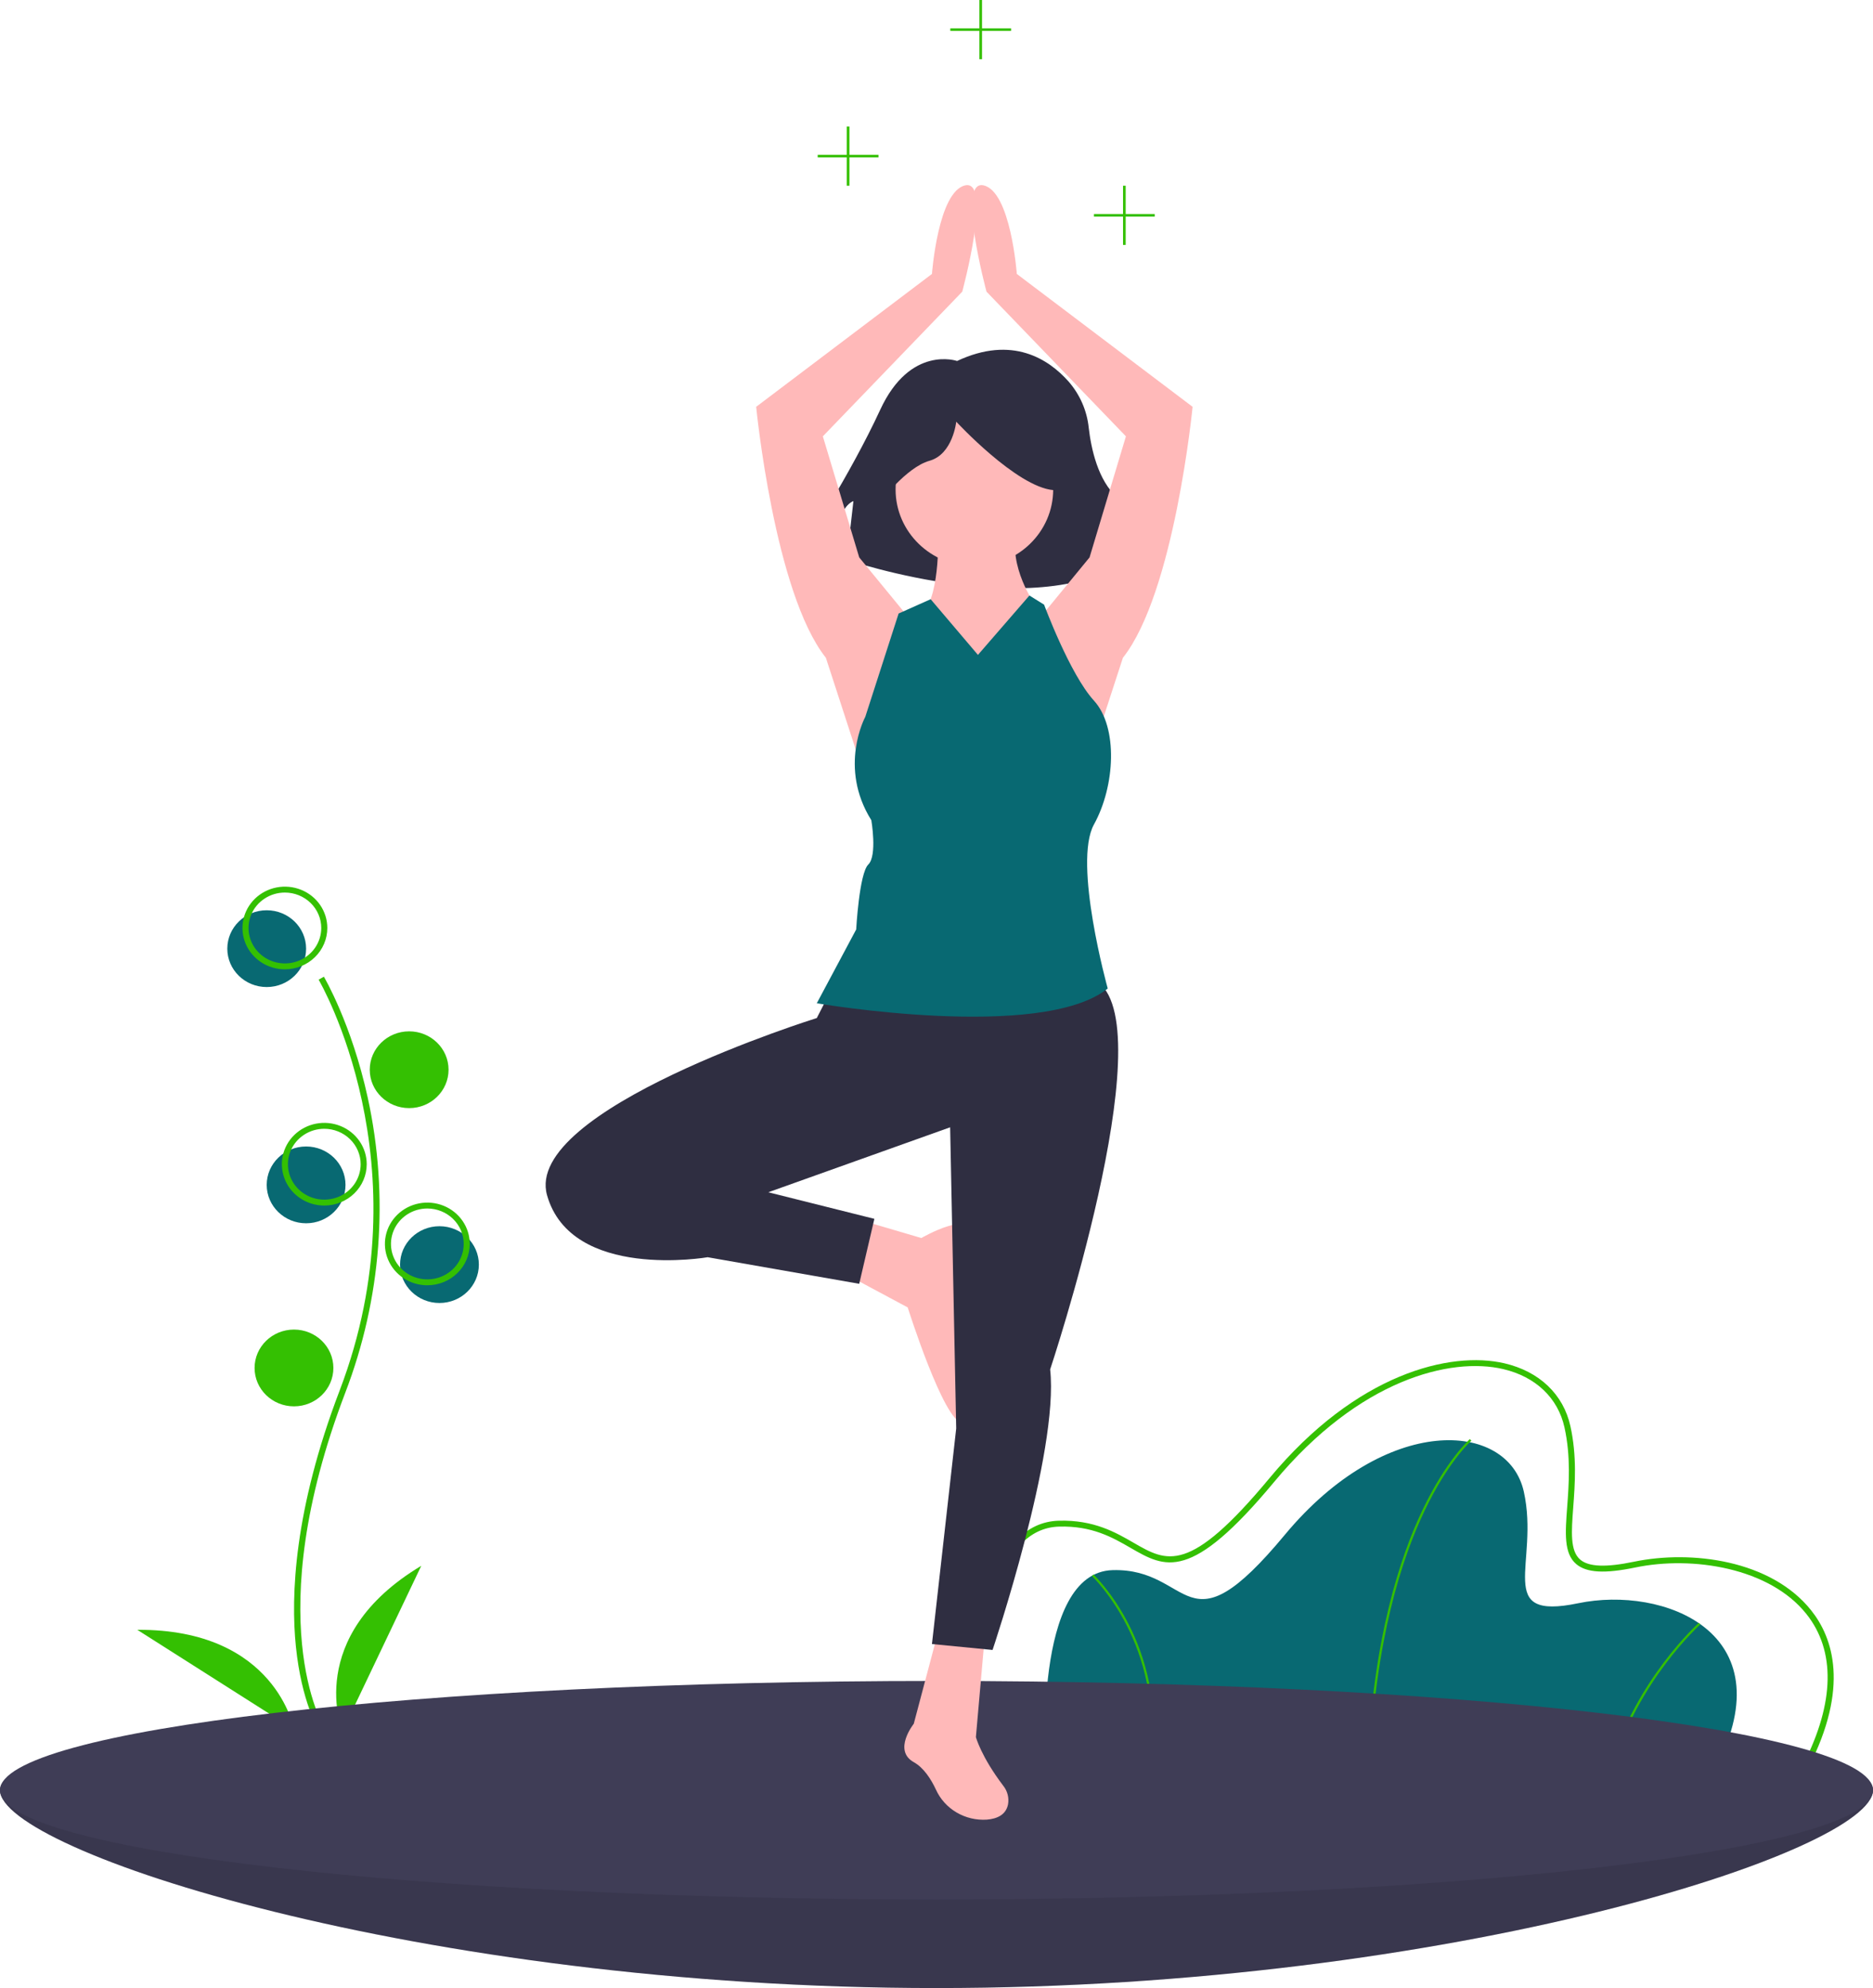 <svg width="539" height="572" viewBox="0 0 539 572" fill="none" xmlns="http://www.w3.org/2000/svg">
<g clip-path="url(#clip0)">
<path d="M539 515.078C539 532.439 418.341 572 269.5 572C120.659 572 0 532.439 0 515.078C0 497.717 120.659 509.131 269.5 509.131C418.341 509.131 539 497.717 539 515.078Z" fill="#3F3D56"/>
<path opacity="0.1" d="M539 515.078C539 532.439 418.341 572 269.5 572C120.659 572 0 532.439 0 515.078C0 497.717 120.659 509.131 269.5 509.131C418.341 509.131 539 497.717 539 515.078Z" fill="black"/>
<path d="M76.751 283.992C83.013 283.992 88.089 279.047 88.089 272.948C88.089 266.848 83.013 261.903 76.751 261.903C70.489 261.903 65.413 266.848 65.413 272.948C65.413 279.047 70.489 283.992 76.751 283.992Z" fill="#086972"/>
<path d="M126.464 374.897C132.726 374.897 137.803 369.952 137.803 363.853C137.803 357.753 132.726 352.808 126.464 352.808C120.202 352.808 115.126 357.753 115.126 363.853C115.126 369.952 120.202 374.897 126.464 374.897Z" fill="#086972"/>
<path d="M88.089 351.959C94.351 351.959 99.427 347.014 99.427 340.914C99.427 334.814 94.351 329.869 88.089 329.869C81.827 329.869 76.751 334.814 76.751 340.914C76.751 347.014 81.827 351.959 88.089 351.959Z" fill="#086972"/>
<path d="M91.705 497.68C91.505 497.361 86.786 489.685 85.15 473.746C83.649 459.122 84.614 434.472 97.737 400.089C122.599 334.95 92.008 282.393 91.695 281.87L93.204 281.017C93.284 281.15 101.177 294.55 105.841 315.887C112.002 344.176 109.759 373.59 99.373 400.681C74.553 465.708 93.005 496.491 93.194 496.795L91.705 497.68Z" fill="#34C002"/>
<path d="M81.984 278.895C79.569 278.895 77.208 278.197 75.2 276.89C73.192 275.583 71.627 273.726 70.703 271.552C69.779 269.379 69.537 266.987 70.008 264.68C70.479 262.373 71.642 260.254 73.35 258.59C75.058 256.927 77.233 255.794 79.602 255.335C81.97 254.876 84.425 255.112 86.656 256.012C88.888 256.912 90.795 258.437 92.136 260.392C93.478 262.348 94.194 264.648 94.194 267.001C94.191 270.154 92.903 273.177 90.614 275.407C88.325 277.637 85.221 278.891 81.984 278.895ZM81.984 256.806C79.914 256.806 77.89 257.403 76.169 258.524C74.448 259.644 73.107 261.236 72.314 263.099C71.522 264.962 71.315 267.012 71.719 268.989C72.123 270.967 73.12 272.784 74.583 274.209C76.047 275.635 77.912 276.606 79.942 277C81.972 277.393 84.077 277.191 85.989 276.419C87.901 275.648 89.536 274.341 90.686 272.665C91.836 270.988 92.45 269.017 92.45 267.001C92.447 264.298 91.343 261.706 89.381 259.795C87.419 257.884 84.759 256.809 81.984 256.806Z" fill="#34C002"/>
<path d="M117.743 318.825C124.005 318.825 129.081 313.88 129.081 307.78C129.081 301.681 124.005 296.736 117.743 296.736C111.481 296.736 106.405 301.681 106.405 307.78C106.405 313.88 111.481 318.825 117.743 318.825Z" fill="#34C002"/>
<path d="M93.322 346.861C90.907 346.861 88.546 346.164 86.538 344.857C84.53 343.55 82.965 341.692 82.041 339.519C81.117 337.345 80.875 334.954 81.346 332.647C81.817 330.339 82.98 328.22 84.688 326.557C86.396 324.893 88.571 323.76 90.94 323.301C93.308 322.842 95.764 323.078 97.995 323.978C100.226 324.878 102.133 326.403 103.475 328.359C104.816 330.315 105.532 332.615 105.532 334.967C105.529 338.12 104.241 341.144 101.952 343.374C99.663 345.603 96.559 346.858 93.322 346.861ZM93.322 324.772C91.252 324.772 89.228 325.37 87.507 326.49C85.786 327.61 84.445 329.203 83.653 331.066C82.861 332.928 82.653 334.978 83.057 336.956C83.461 338.934 84.458 340.75 85.921 342.176C87.385 343.602 89.25 344.573 91.28 344.966C93.31 345.359 95.415 345.158 97.327 344.386C99.24 343.614 100.874 342.308 102.024 340.631C103.174 338.954 103.788 336.983 103.788 334.967C103.785 332.264 102.681 329.673 100.719 327.761C98.757 325.85 96.097 324.775 93.322 324.772V324.772Z" fill="#34C002"/>
<path d="M122.976 369.8C120.561 369.8 118.2 369.102 116.192 367.795C114.184 366.488 112.619 364.631 111.695 362.457C110.771 360.284 110.529 357.892 111 355.585C111.471 353.278 112.634 351.159 114.342 349.495C116.049 347.832 118.225 346.699 120.594 346.24C122.962 345.781 125.417 346.017 127.648 346.917C129.88 347.817 131.787 349.342 133.128 351.298C134.47 353.254 135.186 355.553 135.186 357.906C135.182 361.059 133.895 364.082 131.606 366.312C129.317 368.542 126.213 369.796 122.976 369.8ZM122.976 347.711C120.906 347.711 118.882 348.309 117.161 349.429C115.44 350.549 114.099 352.141 113.306 354.004C112.514 355.867 112.307 357.917 112.711 359.895C113.115 361.872 114.111 363.689 115.575 365.115C117.039 366.54 118.904 367.511 120.934 367.905C122.964 368.298 125.069 368.096 126.981 367.325C128.893 366.553 130.528 365.246 131.678 363.57C132.828 361.893 133.442 359.922 133.442 357.906C133.439 355.203 132.335 352.611 130.373 350.7C128.411 348.789 125.751 347.714 122.976 347.711Z" fill="#34C002"/>
<path d="M84.6 404.633C90.862 404.633 95.939 399.688 95.939 393.588C95.939 387.488 90.862 382.544 84.6 382.544C78.338 382.544 73.262 387.488 73.262 393.588C73.262 399.688 78.338 404.633 84.6 404.633Z" fill="#34C002"/>
<path d="M98.555 498.086C98.555 498.086 87.217 470.9 121.231 450.51L98.555 498.086Z" fill="#34C002"/>
<path d="M84.611 497.593C84.611 497.593 79.451 468.683 39.512 468.93L84.611 497.593Z" fill="#34C002"/>
<path d="M493.942 508.281H300.954C300.954 508.281 297.042 452.393 320.187 451.757C343.333 451.122 340.725 476.526 369.738 441.596C398.752 406.665 433.959 408.571 438.523 429.211C443.087 449.852 429.721 466.365 454.171 461.284C478.62 456.203 513.827 469.54 493.942 508.281Z" fill="#086972"/>
<path d="M394.19 508.294L393.539 508.269C395.058 471.472 402.969 447.83 409.338 434.476C416.254 419.976 422.918 414.107 422.985 414.049L423.418 414.524C423.352 414.581 416.766 420.392 409.906 434.794C403.572 448.091 395.703 471.636 394.19 508.294Z" fill="#34C002"/>
<path d="M464.037 508.37L463.411 508.193C470.948 482.994 488.696 467.084 488.875 466.926L489.313 467.396C489.136 467.553 471.52 483.35 464.037 508.37Z" fill="#34C002"/>
<path d="M331.35 508.325L330.704 508.238C333.261 490.274 328.642 476.336 324.317 467.808C319.634 458.573 314.291 453.53 314.237 453.48L314.688 453.021C314.743 453.072 320.169 458.193 324.902 467.526C329.267 476.135 333.93 490.201 331.35 508.325Z" fill="#34C002"/>
<path d="M520.134 509.131H280.138L280.083 508.339C279.945 506.369 276.883 459.9 292.34 443.319C295.796 439.613 299.958 437.667 304.712 437.537C314.787 437.258 321.119 440.934 326.226 443.885C335.852 449.447 342.211 453.122 365.331 425.286C390.378 395.13 417.402 388.643 432.938 392.25C442.975 394.582 449.894 401.17 451.919 410.327C453.836 418.998 453.225 427.146 452.735 433.692C452.209 440.697 451.795 446.229 454.748 448.737C457.213 450.829 462.134 451.019 470.233 449.335C486.707 445.912 509.693 448.841 521.23 463.362C527.438 471.174 532.328 485.375 520.375 508.661L520.134 509.131ZM281.776 507.432H519.054C527.961 489.829 528.239 474.959 519.851 464.402C509.267 451.081 487.062 447.575 470.597 450.997C461.798 452.826 456.555 452.524 453.602 450.018C449.991 446.953 450.434 441.046 450.994 433.569C451.477 427.13 452.078 419.118 450.214 410.685C448.336 402.193 441.892 396.077 432.533 393.903C417.494 390.408 391.224 396.814 366.687 426.355C342.619 455.332 335.369 451.143 325.336 445.346C320.166 442.359 314.296 438.972 304.761 439.235C300.5 439.352 296.756 441.111 293.632 444.462C279.739 459.363 281.436 501.15 281.776 507.432Z" fill="#34C002"/>
<path d="M269.5 546.513C418.341 546.513 539 532.439 539 515.078C539 497.717 418.341 483.644 269.5 483.644C120.659 483.644 0 497.717 0 515.078C0 532.439 120.659 546.513 269.5 546.513Z" fill="#3F3D56"/>
<path d="M275.426 103.86C275.426 103.86 261.953 99.173 253.291 117.922C244.63 136.671 231.157 157.295 231.157 157.295L238.856 159.169C238.856 159.169 240.781 146.045 245.592 144.17L243.668 161.044C243.668 161.044 301.41 180.731 327.394 159.169L326.432 152.607C326.432 152.607 330.281 153.545 330.281 159.169L333.168 156.357C333.168 156.357 330.281 150.732 321.62 143.233C315.935 138.31 313.981 128.946 313.31 123.091C312.807 118.202 310.799 113.575 307.549 109.817C301.793 103.319 291.305 96.413 275.426 103.86Z" fill="#2F2E41"/>
<path d="M261.214 177.37L247.26 160.378L236.794 125.545L276.913 83.916C276.913 83.916 285.635 51.632 277.786 53.331C269.936 55.03 268.192 78.818 268.192 78.818L217.606 117.049C217.606 117.049 222.839 170.573 237.666 189.264L249.004 224.097L261.214 177.37Z" fill="#FFB9B9"/>
<path d="M299.59 177.37L313.545 160.378L324.011 125.545L283.891 83.916C283.891 83.916 275.169 51.632 283.019 53.331C290.868 55.03 292.613 78.818 292.613 78.818L343.198 117.049C343.198 117.049 337.965 170.573 323.138 189.264L311.8 224.097L299.59 177.37Z" fill="#FFB9B9"/>
<path d="M280.402 162.927C292.926 162.927 303.078 153.037 303.078 140.838C303.078 128.638 292.926 118.749 280.402 118.749C267.878 118.749 257.726 128.638 257.726 140.838C257.726 153.037 267.878 162.927 280.402 162.927Z" fill="#FFB9B9"/>
<path d="M269.936 152.732C269.936 152.732 270.808 170.573 265.575 176.52C260.342 182.467 255.109 213.052 280.402 213.902C305.695 214.751 303.078 188.414 303.078 188.414L297.845 173.971C297.845 173.971 289.996 162.927 292.612 152.732H269.936Z" fill="#FFB9B9"/>
<path d="M246.388 350.684L265.139 356.206C265.139 356.206 280.402 347.286 280.402 355.782C280.402 364.278 275.169 375.322 276.913 382.968C278.658 390.615 282.146 409.305 276.913 409.305C271.68 409.305 261.214 376.172 261.214 376.172L243.771 366.826L246.388 350.684Z" fill="#FFB9B9"/>
<path d="M269.936 469.626L262.959 495.963C262.959 495.963 256.854 503.609 262.959 507.007C265.824 508.602 267.92 511.88 269.339 514.911C270.575 517.64 272.644 519.933 275.265 521.477C277.885 523.021 280.93 523.743 283.986 523.543C286.963 523.302 289.471 522.156 290.081 519.176C290.249 518.241 290.217 517.283 289.984 516.361C289.752 515.439 289.325 514.574 288.73 513.822C282.297 505.354 280.838 499.786 280.838 499.786L283.455 470.05L269.936 469.626Z" fill="#FFB9B9"/>
<path d="M253.048 144.761C253.048 144.761 260.747 134.449 267.483 132.574C274.22 130.699 275.182 121.325 275.182 121.325C275.182 121.325 292.505 140.074 303.091 141.011C313.677 141.948 304.053 118.512 304.053 118.512L284.806 113.825L266.521 115.7L252.085 125.074L253.048 144.761Z" fill="#2F2E41"/>
<path d="M238.538 286.116L235.049 292.913C235.049 292.913 150.449 319.25 157.426 343.888C164.404 368.525 203.651 361.729 203.651 361.729L247.26 369.375L251.621 350.684L221.095 343.038L273.425 324.347L275.169 411.004L268.192 473.024L285.635 474.723C285.635 474.723 304.823 417.801 302.206 394.013C302.206 394.013 334.477 297.161 316.161 282.718C297.845 268.275 238.538 286.116 238.538 286.116Z" fill="#2F2E41"/>
<path d="M281.425 188.426L267.816 172.405L258.598 176.52L249.004 206.256C249.004 206.256 241.155 220.698 250.748 235.991C250.748 235.991 252.493 246.186 249.876 248.735C247.26 251.283 246.388 267.425 246.388 267.425L235.049 288.665C235.049 288.665 299.59 299.709 318.778 284.417C318.778 284.417 308.709 248.258 314.814 237.213C320.919 226.169 321.792 209.237 314.814 201.591C307.837 193.945 300.462 173.972 300.462 173.972L296.238 171.34L281.425 188.426Z" fill="#086972"/>
<path d="M332.304 61.582H323.939V53.433H323.179V61.582H314.814V62.322H323.179V70.47H323.939V62.322H332.304V61.582Z" fill="#34C002"/>
<path d="M252.805 44.545H244.44V36.397H243.68V44.545H235.315V45.285H243.68V53.433H244.44V45.285H252.805V44.545Z" fill="#34C002"/>
<path d="M290.964 8.148H282.6V0H281.839V8.148H273.475V8.889H281.839V17.037H282.6V8.889H290.964V8.148Z" fill="#34C002"/>
</g>
<defs>
<clipPath id="clip0">
<rect width="539" height="572" fill="white"/>
</clipPath>
</defs>
</svg>
